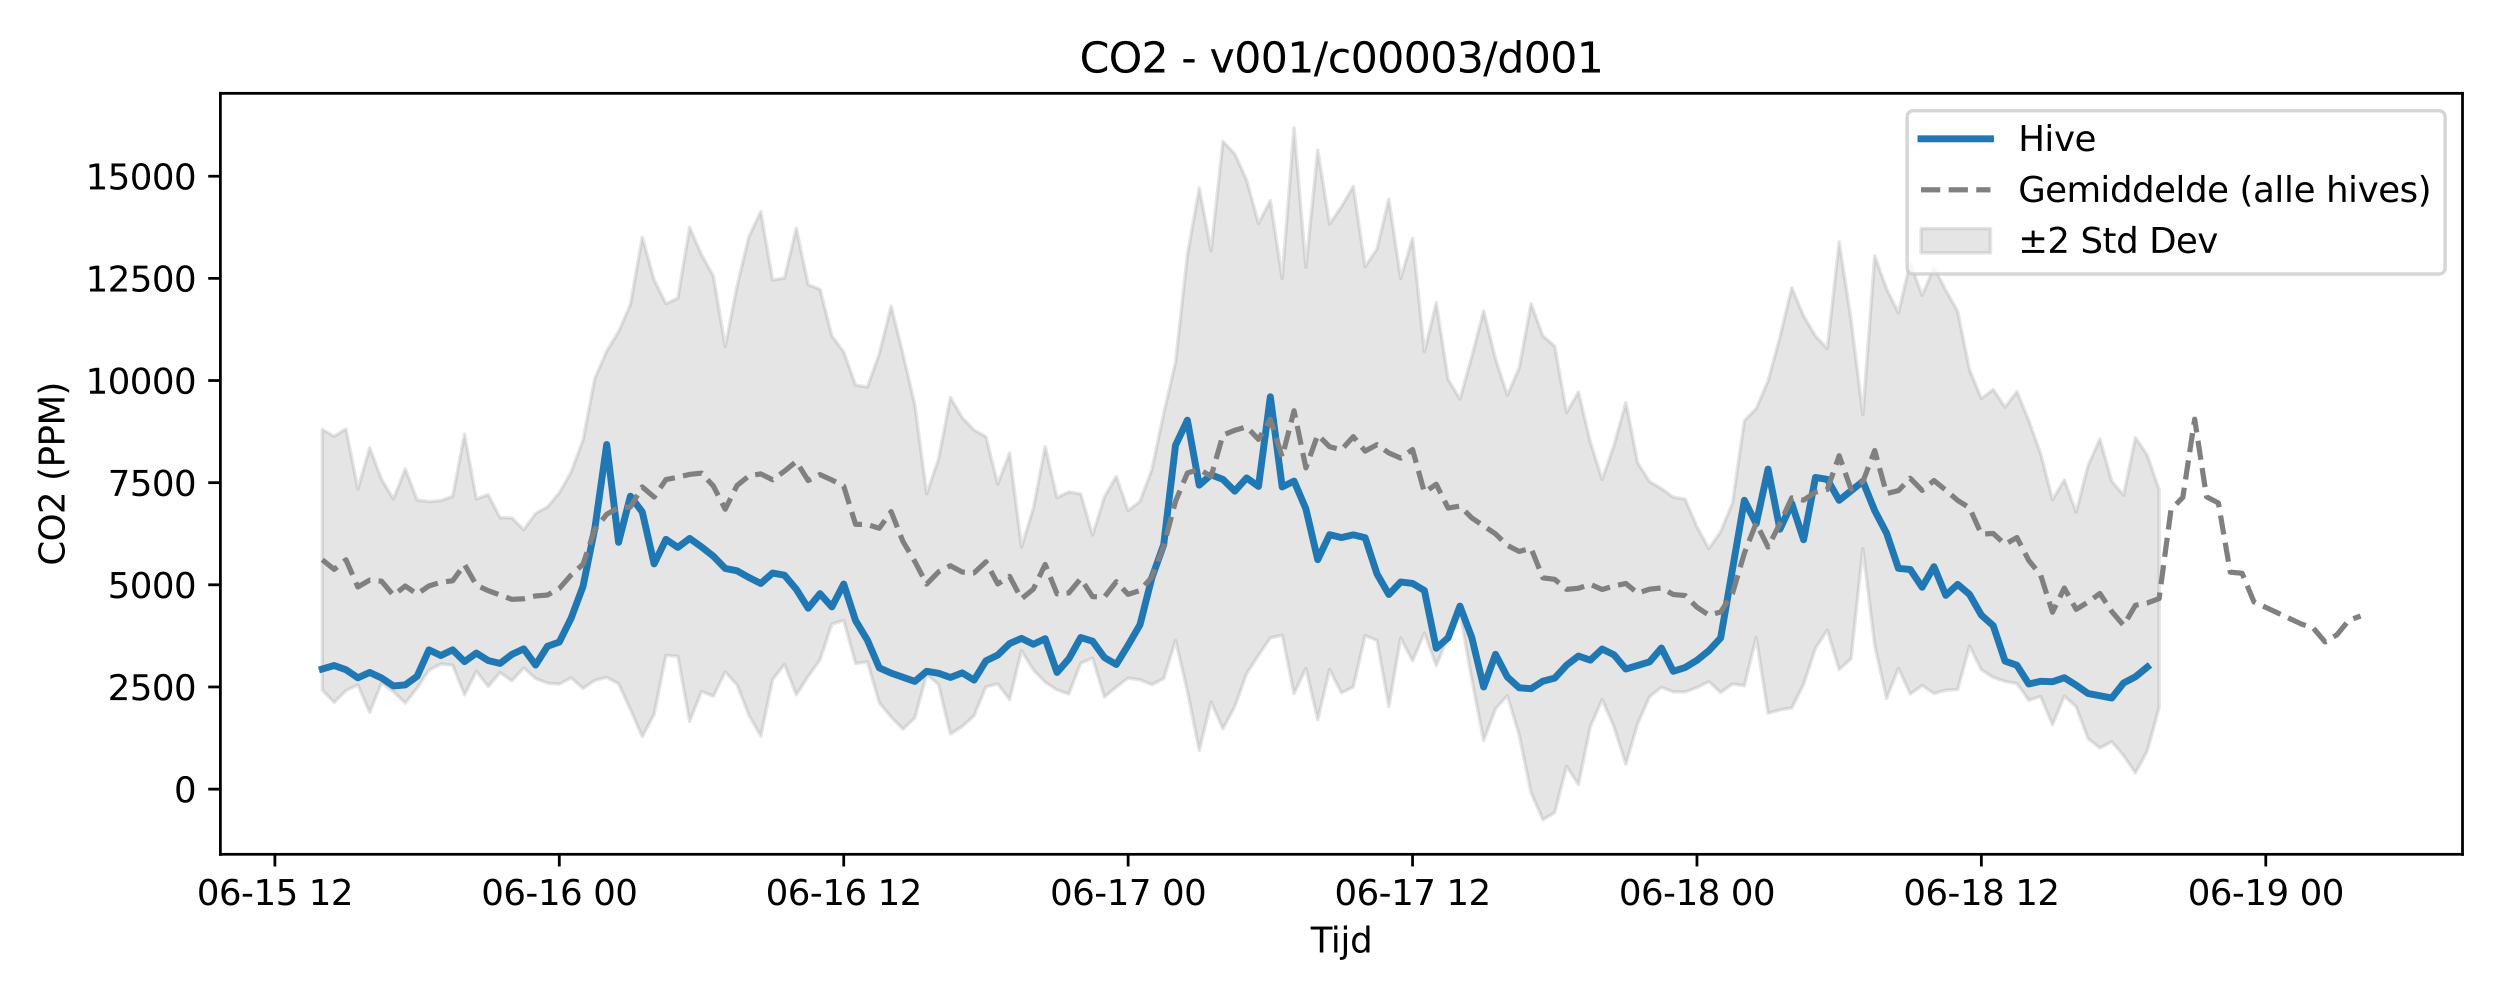 <?xml version="1.0" encoding="utf-8" standalone="no"?>
<!DOCTYPE svg PUBLIC "-//W3C//DTD SVG 1.1//EN"
  "http://www.w3.org/Graphics/SVG/1.1/DTD/svg11.dtd">
<svg xmlns:xlink="http://www.w3.org/1999/xlink" width="720pt" height="288pt" viewBox="0 0 720 288" xmlns="http://www.w3.org/2000/svg" version="1.1">
 <defs>
  <style type="text/css">*{stroke-linejoin: round; stroke-linecap: butt}</style>
 </defs>
 <g id="figure_1">
  <g id="patch_1">
   <path d="M 0 288 
L 720 288 
L 720 0 
L 0 0 
z
" style="fill: #ffffff"/>
  </g>
  <g id="axes_1">
   <g id="patch_2">
    <path d="M 63.47 246.04 
L 709.2 246.04 
L 709.2 26.88 
L 63.47 26.88 
z
" style="fill: #ffffff"/>
   </g>
   <g id="FillBetweenPolyCollection_1">
    <defs>
     <path id="m18bc0f5524" d="M 92.821 -164.335 
L 92.821 -89.258 
L 96.234 -85.699 
L 99.647 -89.09 
L 103.06 -90.741 
L 106.473 -82.831 
L 109.886 -91.264 
L 113.299 -88.813 
L 116.712 -85.507 
L 120.125 -89.812 
L 123.538 -94.982 
L 126.951 -96.773 
L 130.364 -96.433 
L 133.777 -87.86 
L 137.19 -94.683 
L 140.603 -90.273 
L 144.016 -94.298 
L 147.429 -91.931 
L 150.842 -95.653 
L 154.254 -92.588 
L 157.667 -91.252 
L 161.08 -90.974 
L 164.493 -92.769 
L 167.906 -89.728 
L 171.319 -92.045 
L 174.732 -92.929 
L 178.145 -91.09 
L 181.558 -83.692 
L 184.971 -75.841 
L 188.384 -82.294 
L 191.797 -99.248 
L 195.21 -98.986 
L 198.623 -80.231 
L 202.036 -88.872 
L 205.449 -87.487 
L 208.862 -94.462 
L 212.275 -90.772 
L 215.688 -82.03 
L 219.1 -75.996 
L 222.513 -92.294 
L 225.926 -96.679 
L 229.339 -87.904 
L 232.752 -93.193 
L 236.165 -97.949 
L 239.578 -108.26 
L 242.991 -109.33 
L 246.404 -96.907 
L 249.817 -97.364 
L 253.23 -85.61 
L 256.643 -81.491 
L 260.056 -78.003 
L 263.469 -81.235 
L 266.882 -93.748 
L 270.295 -90.847 
L 273.708 -76.599 
L 277.121 -78.797 
L 280.534 -81.87 
L 283.947 -90.186 
L 287.359 -91.031 
L 290.772 -86.523 
L 294.185 -100.596 
L 297.598 -95.082 
L 301.011 -91.533 
L 304.424 -89.292 
L 307.837 -88.133 
L 311.25 -96.958 
L 314.663 -98.433 
L 318.076 -87.259 
L 321.489 -90.128 
L 324.902 -92.692 
L 328.315 -92.237 
L 331.728 -90.806 
L 335.141 -92.559 
L 338.554 -103.541 
L 341.967 -88.955 
L 345.38 -71.867 
L 348.793 -85.789 
L 352.206 -78.111 
L 355.618 -84.49 
L 359.031 -94.019 
L 362.444 -99.255 
L 365.857 -104.278 
L 369.27 -105.033 
L 372.683 -88.251 
L 376.096 -95.478 
L 379.509 -80.747 
L 382.922 -95.173 
L 386.335 -88.453 
L 389.748 -90.165 
L 393.161 -104.948 
L 396.574 -103.538 
L 399.987 -84.512 
L 403.4 -104.287 
L 406.813 -97.677 
L 410.226 -105.677 
L 413.639 -96.287 
L 417.052 -104.602 
L 420.464 -111.441 
L 423.877 -92.36 
L 427.29 -74.701 
L 430.703 -83.842 
L 434.116 -87.638 
L 437.529 -76.311 
L 440.942 -59.678 
L 444.355 -51.922 
L 447.768 -54.014 
L 451.181 -67.315 
L 454.594 -62.048 
L 458.007 -78.7 
L 461.42 -86.515 
L 464.833 -78.659 
L 468.246 -67.883 
L 471.659 -79.615 
L 475.072 -87.335 
L 478.485 -90.056 
L 481.898 -88.754 
L 485.311 -88.716 
L 488.723 -89.971 
L 492.136 -91.707 
L 495.549 -88.581 
L 498.962 -90.988 
L 502.375 -90.531 
L 505.788 -104.397 
L 509.201 -82.585 
L 512.614 -83.553 
L 516.027 -84.113 
L 519.44 -90.934 
L 522.853 -101.319 
L 526.266 -106.487 
L 529.679 -95.16 
L 533.092 -98.272 
L 536.505 -129.984 
L 539.918 -102.164 
L 543.331 -86.874 
L 546.744 -95.538 
L 550.157 -88.109 
L 553.57 -90.588 
L 556.982 -88.28 
L 560.395 -89.252 
L 563.808 -89.404 
L 567.221 -101.974 
L 570.634 -95.098 
L 574.047 -92.926 
L 577.46 -91.738 
L 580.873 -91.147 
L 584.286 -86.308 
L 587.699 -87.435 
L 591.112 -79.264 
L 594.525 -87.505 
L 597.938 -84.459 
L 601.351 -75.261 
L 604.764 -72.575 
L 608.177 -74.388 
L 611.59 -70.395 
L 615.003 -65.395 
L 618.416 -71.764 
L 621.828 -84.257 
L 621.828 -146.978 
L 621.828 -146.978 
L 618.416 -156.92 
L 615.003 -161.973 
L 611.59 -145.376 
L 608.177 -149.421 
L 604.764 -161.578 
L 601.351 -153.924 
L 597.938 -140.546 
L 594.525 -149.785 
L 591.112 -144.102 
L 587.699 -157.367 
L 584.286 -166.883 
L 580.873 -175.236 
L 577.46 -170.736 
L 574.047 -175.809 
L 570.634 -173.223 
L 567.221 -181.519 
L 563.808 -198.357 
L 560.395 -204.398 
L 556.982 -210.926 
L 553.57 -202.947 
L 550.157 -212.403 
L 546.744 -197.886 
L 543.331 -204.842 
L 539.918 -214.327 
L 536.505 -168.585 
L 533.092 -196.016 
L 529.679 -218.324 
L 526.266 -187.603 
L 522.853 -191.214 
L 519.44 -196.988 
L 516.027 -205.133 
L 512.614 -190.911 
L 509.201 -178.279 
L 505.788 -170.317 
L 502.375 -166.841 
L 498.962 -143.215 
L 495.549 -134.862 
L 492.136 -130.009 
L 488.723 -136.282 
L 485.311 -144.255 
L 481.898 -144.804 
L 478.485 -147.289 
L 475.072 -149.307 
L 471.659 -154.703 
L 468.246 -172.025 
L 464.833 -159.82 
L 461.42 -149.925 
L 458.007 -160.752 
L 454.594 -175.108 
L 451.181 -169.208 
L 447.768 -188.282 
L 444.355 -191.238 
L 440.942 -200.551 
L 437.529 -182.044 
L 434.116 -174.21 
L 430.703 -184.656 
L 427.29 -198.454 
L 423.877 -185.296 
L 420.464 -173.066 
L 417.052 -178.763 
L 413.639 -200.795 
L 410.226 -186.725 
L 406.813 -219.378 
L 403.4 -207.84 
L 399.987 -230.607 
L 396.574 -216.335 
L 393.161 -211.21 
L 389.748 -234.317 
L 386.335 -228.5 
L 382.922 -223.492 
L 379.509 -244.797 
L 376.096 -211.033 
L 372.683 -251.158 
L 369.27 -207.778 
L 365.857 -230.217 
L 362.444 -223.653 
L 359.031 -236.111 
L 355.618 -243.661 
L 352.206 -247.303 
L 348.793 -215.784 
L 345.38 -233.848 
L 341.967 -214.588 
L 338.554 -183.722 
L 335.141 -168.912 
L 331.728 -152.733 
L 328.315 -143.623 
L 324.902 -140.958 
L 321.489 -150.794 
L 318.076 -144.875 
L 314.663 -133.903 
L 311.25 -145.765 
L 307.837 -146.338 
L 304.424 -144.653 
L 301.011 -159.348 
L 297.598 -141.578 
L 294.185 -130.476 
L 290.772 -157.502 
L 287.359 -148.621 
L 283.947 -162.206 
L 280.534 -164.168 
L 277.121 -167.701 
L 273.708 -173.534 
L 270.295 -155.752 
L 266.882 -145.822 
L 263.469 -171.355 
L 260.056 -186.111 
L 256.643 -199.82 
L 253.23 -186.107 
L 249.817 -176.524 
L 246.404 -177.094 
L 242.991 -186.645 
L 239.578 -191.283 
L 236.165 -204.688 
L 232.752 -206.029 
L 229.339 -222.277 
L 225.926 -207.944 
L 222.513 -207.343 
L 219.1 -227.054 
L 215.688 -219.834 
L 212.275 -205.634 
L 208.862 -188.245 
L 205.449 -208.559 
L 202.036 -214.603 
L 198.623 -222.528 
L 195.21 -202.128 
L 191.797 -200.543 
L 188.384 -207.406 
L 184.971 -219.694 
L 181.558 -200.307 
L 178.145 -192.493 
L 174.732 -186.859 
L 171.319 -179.071 
L 167.906 -161.275 
L 164.493 -152.058 
L 161.08 -146.067 
L 157.667 -142.004 
L 154.254 -140.145 
L 150.842 -135.444 
L 147.429 -138.837 
L 144.016 -138.908 
L 140.603 -145.512 
L 137.19 -144.286 
L 133.777 -162.984 
L 130.364 -145.031 
L 126.951 -143.834 
L 123.538 -143.523 
L 120.125 -144.022 
L 116.712 -152.952 
L 113.299 -144.289 
L 109.886 -149.964 
L 106.473 -159.065 
L 103.06 -147.157 
L 99.647 -164.458 
L 96.234 -162.324 
L 92.821 -164.335 
z
" style="stroke: #808080; stroke-opacity: 0.2"/>
    </defs>
    <g clip-path="url(#p55bb3b6b81)">
     <use xlink:href="#m18bc0f5524" x="0" y="288" style="fill: #808080; fill-opacity: 0.2; stroke: #808080; stroke-opacity: 0.2"/>
    </g>
   </g>
   <g id="matplotlib.axis_1">
    <g id="xtick_1">
     <g id="line2d_1">
      <defs>
       <path id="m6195b135b0" d="M 0 0 
L 0 3.5 
" style="stroke: #000000; stroke-width: 0.8"/>
      </defs>
      <g>
       <use xlink:href="#m6195b135b0" x="79.17" y="246.04" style="stroke: #000000; stroke-width: 0.8"/>
      </g>
     </g>
     <g id="text_1">
      <!-- 06-15 12 -->
      <g transform="translate(56.689 260.638) scale(0.1 -0.1)">
       <defs>
        <path id="DejaVuSans-30" d="M 2034 4250 
Q 1547 4250 1301 3770 
Q 1056 3291 1056 2328 
Q 1056 1369 1301 889 
Q 1547 409 2034 409 
Q 2525 409 2770 889 
Q 3016 1369 3016 2328 
Q 3016 3291 2770 3770 
Q 2525 4250 2034 4250 
z
M 2034 4750 
Q 2819 4750 3233 4129 
Q 3647 3509 3647 2328 
Q 3647 1150 3233 529 
Q 2819 -91 2034 -91 
Q 1250 -91 836 529 
Q 422 1150 422 2328 
Q 422 3509 836 4129 
Q 1250 4750 2034 4750 
z
" transform="scale(0.016)"/>
        <path id="DejaVuSans-36" d="M 2113 2584 
Q 1688 2584 1439 2293 
Q 1191 2003 1191 1497 
Q 1191 994 1439 701 
Q 1688 409 2113 409 
Q 2538 409 2786 701 
Q 3034 994 3034 1497 
Q 3034 2003 2786 2293 
Q 2538 2584 2113 2584 
z
M 3366 4563 
L 3366 3988 
Q 3128 4100 2886 4159 
Q 2644 4219 2406 4219 
Q 1781 4219 1451 3797 
Q 1122 3375 1075 2522 
Q 1259 2794 1537 2939 
Q 1816 3084 2150 3084 
Q 2853 3084 3261 2657 
Q 3669 2231 3669 1497 
Q 3669 778 3244 343 
Q 2819 -91 2113 -91 
Q 1303 -91 875 529 
Q 447 1150 447 2328 
Q 447 3434 972 4092 
Q 1497 4750 2381 4750 
Q 2619 4750 2861 4703 
Q 3103 4656 3366 4563 
z
" transform="scale(0.016)"/>
        <path id="DejaVuSans-2d" d="M 313 2009 
L 1997 2009 
L 1997 1497 
L 313 1497 
L 313 2009 
z
" transform="scale(0.016)"/>
        <path id="DejaVuSans-31" d="M 794 531 
L 1825 531 
L 1825 4091 
L 703 3866 
L 703 4441 
L 1819 4666 
L 2450 4666 
L 2450 531 
L 3481 531 
L 3481 0 
L 794 0 
L 794 531 
z
" transform="scale(0.016)"/>
        <path id="DejaVuSans-35" d="M 691 4666 
L 3169 4666 
L 3169 4134 
L 1269 4134 
L 1269 2991 
Q 1406 3038 1543 3061 
Q 1681 3084 1819 3084 
Q 2600 3084 3056 2656 
Q 3513 2228 3513 1497 
Q 3513 744 3044 326 
Q 2575 -91 1722 -91 
Q 1428 -91 1123 -41 
Q 819 9 494 109 
L 494 744 
Q 775 591 1075 516 
Q 1375 441 1709 441 
Q 2250 441 2565 725 
Q 2881 1009 2881 1497 
Q 2881 1984 2565 2268 
Q 2250 2553 1709 2553 
Q 1456 2553 1204 2497 
Q 953 2441 691 2322 
L 691 4666 
z
" transform="scale(0.016)"/>
        <path id="DejaVuSans-20" transform="scale(0.016)"/>
        <path id="DejaVuSans-32" d="M 1228 531 
L 3431 531 
L 3431 0 
L 469 0 
L 469 531 
Q 828 903 1448 1529 
Q 2069 2156 2228 2338 
Q 2531 2678 2651 2914 
Q 2772 3150 2772 3378 
Q 2772 3750 2511 3984 
Q 2250 4219 1831 4219 
Q 1534 4219 1204 4116 
Q 875 4013 500 3803 
L 500 4441 
Q 881 4594 1212 4672 
Q 1544 4750 1819 4750 
Q 2544 4750 2975 4387 
Q 3406 4025 3406 3419 
Q 3406 3131 3298 2873 
Q 3191 2616 2906 2266 
Q 2828 2175 2409 1742 
Q 1991 1309 1228 531 
z
" transform="scale(0.016)"/>
       </defs>
       <use xlink:href="#DejaVuSans-30"/>
       <use xlink:href="#DejaVuSans-36" transform="translate(63.623 0)"/>
       <use xlink:href="#DejaVuSans-2d" transform="translate(127.246 0)"/>
       <use xlink:href="#DejaVuSans-31" transform="translate(163.33 0)"/>
       <use xlink:href="#DejaVuSans-35" transform="translate(226.953 0)"/>
       <use xlink:href="#DejaVuSans-20" transform="translate(290.576 0)"/>
       <use xlink:href="#DejaVuSans-31" transform="translate(322.363 0)"/>
       <use xlink:href="#DejaVuSans-32" transform="translate(385.986 0)"/>
      </g>
     </g>
    </g>
    <g id="xtick_2">
     <g id="line2d_2">
      <g>
       <use xlink:href="#m6195b135b0" x="161.08" y="246.04" style="stroke: #000000; stroke-width: 0.8"/>
      </g>
     </g>
     <g id="text_2">
      <!-- 06-16 00 -->
      <g transform="translate(138.6 260.638) scale(0.1 -0.1)">
       <use xlink:href="#DejaVuSans-30"/>
       <use xlink:href="#DejaVuSans-36" transform="translate(63.623 0)"/>
       <use xlink:href="#DejaVuSans-2d" transform="translate(127.246 0)"/>
       <use xlink:href="#DejaVuSans-31" transform="translate(163.33 0)"/>
       <use xlink:href="#DejaVuSans-36" transform="translate(226.953 0)"/>
       <use xlink:href="#DejaVuSans-20" transform="translate(290.576 0)"/>
       <use xlink:href="#DejaVuSans-30" transform="translate(322.363 0)"/>
       <use xlink:href="#DejaVuSans-30" transform="translate(385.986 0)"/>
      </g>
     </g>
    </g>
    <g id="xtick_3">
     <g id="line2d_3">
      <g>
       <use xlink:href="#m6195b135b0" x="242.991" y="246.04" style="stroke: #000000; stroke-width: 0.8"/>
      </g>
     </g>
     <g id="text_3">
      <!-- 06-16 12 -->
      <g transform="translate(220.511 260.638) scale(0.1 -0.1)">
       <use xlink:href="#DejaVuSans-30"/>
       <use xlink:href="#DejaVuSans-36" transform="translate(63.623 0)"/>
       <use xlink:href="#DejaVuSans-2d" transform="translate(127.246 0)"/>
       <use xlink:href="#DejaVuSans-31" transform="translate(163.33 0)"/>
       <use xlink:href="#DejaVuSans-36" transform="translate(226.953 0)"/>
       <use xlink:href="#DejaVuSans-20" transform="translate(290.576 0)"/>
       <use xlink:href="#DejaVuSans-31" transform="translate(322.363 0)"/>
       <use xlink:href="#DejaVuSans-32" transform="translate(385.986 0)"/>
      </g>
     </g>
    </g>
    <g id="xtick_4">
     <g id="line2d_4">
      <g>
       <use xlink:href="#m6195b135b0" x="324.902" y="246.04" style="stroke: #000000; stroke-width: 0.8"/>
      </g>
     </g>
     <g id="text_4">
      <!-- 06-17 00 -->
      <g transform="translate(302.421 260.638) scale(0.1 -0.1)">
       <defs>
        <path id="DejaVuSans-37" d="M 525 4666 
L 3525 4666 
L 3525 4397 
L 1831 0 
L 1172 0 
L 2766 4134 
L 525 4134 
L 525 4666 
z
" transform="scale(0.016)"/>
       </defs>
       <use xlink:href="#DejaVuSans-30"/>
       <use xlink:href="#DejaVuSans-36" transform="translate(63.623 0)"/>
       <use xlink:href="#DejaVuSans-2d" transform="translate(127.246 0)"/>
       <use xlink:href="#DejaVuSans-31" transform="translate(163.33 0)"/>
       <use xlink:href="#DejaVuSans-37" transform="translate(226.953 0)"/>
       <use xlink:href="#DejaVuSans-20" transform="translate(290.576 0)"/>
       <use xlink:href="#DejaVuSans-30" transform="translate(322.363 0)"/>
       <use xlink:href="#DejaVuSans-30" transform="translate(385.986 0)"/>
      </g>
     </g>
    </g>
    <g id="xtick_5">
     <g id="line2d_5">
      <g>
       <use xlink:href="#m6195b135b0" x="406.813" y="246.04" style="stroke: #000000; stroke-width: 0.8"/>
      </g>
     </g>
     <g id="text_5">
      <!-- 06-17 12 -->
      <g transform="translate(384.332 260.638) scale(0.1 -0.1)">
       <use xlink:href="#DejaVuSans-30"/>
       <use xlink:href="#DejaVuSans-36" transform="translate(63.623 0)"/>
       <use xlink:href="#DejaVuSans-2d" transform="translate(127.246 0)"/>
       <use xlink:href="#DejaVuSans-31" transform="translate(163.33 0)"/>
       <use xlink:href="#DejaVuSans-37" transform="translate(226.953 0)"/>
       <use xlink:href="#DejaVuSans-20" transform="translate(290.576 0)"/>
       <use xlink:href="#DejaVuSans-31" transform="translate(322.363 0)"/>
       <use xlink:href="#DejaVuSans-32" transform="translate(385.986 0)"/>
      </g>
     </g>
    </g>
    <g id="xtick_6">
     <g id="line2d_6">
      <g>
       <use xlink:href="#m6195b135b0" x="488.723" y="246.04" style="stroke: #000000; stroke-width: 0.8"/>
      </g>
     </g>
     <g id="text_6">
      <!-- 06-18 00 -->
      <g transform="translate(466.243 260.638) scale(0.1 -0.1)">
       <defs>
        <path id="DejaVuSans-38" d="M 2034 2216 
Q 1584 2216 1326 1975 
Q 1069 1734 1069 1313 
Q 1069 891 1326 650 
Q 1584 409 2034 409 
Q 2484 409 2743 651 
Q 3003 894 3003 1313 
Q 3003 1734 2745 1975 
Q 2488 2216 2034 2216 
z
M 1403 2484 
Q 997 2584 770 2862 
Q 544 3141 544 3541 
Q 544 4100 942 4425 
Q 1341 4750 2034 4750 
Q 2731 4750 3128 4425 
Q 3525 4100 3525 3541 
Q 3525 3141 3298 2862 
Q 3072 2584 2669 2484 
Q 3125 2378 3379 2068 
Q 3634 1759 3634 1313 
Q 3634 634 3220 271 
Q 2806 -91 2034 -91 
Q 1263 -91 848 271 
Q 434 634 434 1313 
Q 434 1759 690 2068 
Q 947 2378 1403 2484 
z
M 1172 3481 
Q 1172 3119 1398 2916 
Q 1625 2713 2034 2713 
Q 2441 2713 2670 2916 
Q 2900 3119 2900 3481 
Q 2900 3844 2670 4047 
Q 2441 4250 2034 4250 
Q 1625 4250 1398 4047 
Q 1172 3844 1172 3481 
z
" transform="scale(0.016)"/>
       </defs>
       <use xlink:href="#DejaVuSans-30"/>
       <use xlink:href="#DejaVuSans-36" transform="translate(63.623 0)"/>
       <use xlink:href="#DejaVuSans-2d" transform="translate(127.246 0)"/>
       <use xlink:href="#DejaVuSans-31" transform="translate(163.33 0)"/>
       <use xlink:href="#DejaVuSans-38" transform="translate(226.953 0)"/>
       <use xlink:href="#DejaVuSans-20" transform="translate(290.576 0)"/>
       <use xlink:href="#DejaVuSans-30" transform="translate(322.363 0)"/>
       <use xlink:href="#DejaVuSans-30" transform="translate(385.986 0)"/>
      </g>
     </g>
    </g>
    <g id="xtick_7">
     <g id="line2d_7">
      <g>
       <use xlink:href="#m6195b135b0" x="570.634" y="246.04" style="stroke: #000000; stroke-width: 0.8"/>
      </g>
     </g>
     <g id="text_7">
      <!-- 06-18 12 -->
      <g transform="translate(548.154 260.638) scale(0.1 -0.1)">
       <use xlink:href="#DejaVuSans-30"/>
       <use xlink:href="#DejaVuSans-36" transform="translate(63.623 0)"/>
       <use xlink:href="#DejaVuSans-2d" transform="translate(127.246 0)"/>
       <use xlink:href="#DejaVuSans-31" transform="translate(163.33 0)"/>
       <use xlink:href="#DejaVuSans-38" transform="translate(226.953 0)"/>
       <use xlink:href="#DejaVuSans-20" transform="translate(290.576 0)"/>
       <use xlink:href="#DejaVuSans-31" transform="translate(322.363 0)"/>
       <use xlink:href="#DejaVuSans-32" transform="translate(385.986 0)"/>
      </g>
     </g>
    </g>
    <g id="xtick_8">
     <g id="line2d_8">
      <g>
       <use xlink:href="#m6195b135b0" x="652.545" y="246.04" style="stroke: #000000; stroke-width: 0.8"/>
      </g>
     </g>
     <g id="text_8">
      <!-- 06-19 00 -->
      <g transform="translate(630.065 260.638) scale(0.1 -0.1)">
       <defs>
        <path id="DejaVuSans-39" d="M 703 97 
L 703 672 
Q 941 559 1184 500 
Q 1428 441 1663 441 
Q 2288 441 2617 861 
Q 2947 1281 2994 2138 
Q 2813 1869 2534 1725 
Q 2256 1581 1919 1581 
Q 1219 1581 811 2004 
Q 403 2428 403 3163 
Q 403 3881 828 4315 
Q 1253 4750 1959 4750 
Q 2769 4750 3195 4129 
Q 3622 3509 3622 2328 
Q 3622 1225 3098 567 
Q 2575 -91 1691 -91 
Q 1453 -91 1209 -44 
Q 966 3 703 97 
z
M 1959 2075 
Q 2384 2075 2632 2365 
Q 2881 2656 2881 3163 
Q 2881 3666 2632 3958 
Q 2384 4250 1959 4250 
Q 1534 4250 1286 3958 
Q 1038 3666 1038 3163 
Q 1038 2656 1286 2365 
Q 1534 2075 1959 2075 
z
" transform="scale(0.016)"/>
       </defs>
       <use xlink:href="#DejaVuSans-30"/>
       <use xlink:href="#DejaVuSans-36" transform="translate(63.623 0)"/>
       <use xlink:href="#DejaVuSans-2d" transform="translate(127.246 0)"/>
       <use xlink:href="#DejaVuSans-31" transform="translate(163.33 0)"/>
       <use xlink:href="#DejaVuSans-39" transform="translate(226.953 0)"/>
       <use xlink:href="#DejaVuSans-20" transform="translate(290.576 0)"/>
       <use xlink:href="#DejaVuSans-30" transform="translate(322.363 0)"/>
       <use xlink:href="#DejaVuSans-30" transform="translate(385.986 0)"/>
      </g>
     </g>
    </g>
    <g id="text_9">
     <!-- Tijd -->
     <g transform="translate(377.485 274.317) scale(0.1 -0.1)">
      <defs>
       <path id="DejaVuSans-54" d="M -19 4666 
L 3928 4666 
L 3928 4134 
L 2272 4134 
L 2272 0 
L 1638 0 
L 1638 4134 
L -19 4134 
L -19 4666 
z
" transform="scale(0.016)"/>
       <path id="DejaVuSans-69" d="M 603 3500 
L 1178 3500 
L 1178 0 
L 603 0 
L 603 3500 
z
M 603 4863 
L 1178 4863 
L 1178 4134 
L 603 4134 
L 603 4863 
z
" transform="scale(0.016)"/>
       <path id="DejaVuSans-6a" d="M 603 3500 
L 1178 3500 
L 1178 -63 
Q 1178 -731 923 -1031 
Q 669 -1331 103 -1331 
L -116 -1331 
L -116 -844 
L 38 -844 
Q 366 -844 484 -692 
Q 603 -541 603 -63 
L 603 3500 
z
M 603 4863 
L 1178 4863 
L 1178 4134 
L 603 4134 
L 603 4863 
z
" transform="scale(0.016)"/>
       <path id="DejaVuSans-64" d="M 2906 2969 
L 2906 4863 
L 3481 4863 
L 3481 0 
L 2906 0 
L 2906 525 
Q 2725 213 2448 61 
Q 2172 -91 1784 -91 
Q 1150 -91 751 415 
Q 353 922 353 1747 
Q 353 2572 751 3078 
Q 1150 3584 1784 3584 
Q 2172 3584 2448 3432 
Q 2725 3281 2906 2969 
z
M 947 1747 
Q 947 1113 1208 752 
Q 1469 391 1925 391 
Q 2381 391 2643 752 
Q 2906 1113 2906 1747 
Q 2906 2381 2643 2742 
Q 2381 3103 1925 3103 
Q 1469 3103 1208 2742 
Q 947 2381 947 1747 
z
" transform="scale(0.016)"/>
      </defs>
      <use xlink:href="#DejaVuSans-54"/>
      <use xlink:href="#DejaVuSans-69" transform="translate(57.959 0)"/>
      <use xlink:href="#DejaVuSans-6a" transform="translate(85.742 0)"/>
      <use xlink:href="#DejaVuSans-64" transform="translate(113.525 0)"/>
     </g>
    </g>
   </g>
   <g id="matplotlib.axis_2">
    <g id="ytick_1">
     <g id="line2d_9">
      <defs>
       <path id="mb7d35a671d" d="M 0 0 
L -3.5 0 
" style="stroke: #000000; stroke-width: 0.8"/>
      </defs>
      <g>
       <use xlink:href="#mb7d35a671d" x="63.47" y="227.265" style="stroke: #000000; stroke-width: 0.8"/>
      </g>
     </g>
     <g id="text_10">
      <!-- 0 -->
      <g transform="translate(50.108 231.064) scale(0.1 -0.1)">
       <use xlink:href="#DejaVuSans-30"/>
      </g>
     </g>
    </g>
    <g id="ytick_2">
     <g id="line2d_10">
      <g>
       <use xlink:href="#mb7d35a671d" x="63.47" y="197.846" style="stroke: #000000; stroke-width: 0.8"/>
      </g>
     </g>
     <g id="text_11">
      <!-- 2500 -->
      <g transform="translate(31.02 201.646) scale(0.1 -0.1)">
       <use xlink:href="#DejaVuSans-32"/>
       <use xlink:href="#DejaVuSans-35" transform="translate(63.623 0)"/>
       <use xlink:href="#DejaVuSans-30" transform="translate(127.246 0)"/>
       <use xlink:href="#DejaVuSans-30" transform="translate(190.869 0)"/>
      </g>
     </g>
    </g>
    <g id="ytick_3">
     <g id="line2d_11">
      <g>
       <use xlink:href="#mb7d35a671d" x="63.47" y="168.428" style="stroke: #000000; stroke-width: 0.8"/>
      </g>
     </g>
     <g id="text_12">
      <!-- 5000 -->
      <g transform="translate(31.02 172.227) scale(0.1 -0.1)">
       <use xlink:href="#DejaVuSans-35"/>
       <use xlink:href="#DejaVuSans-30" transform="translate(63.623 0)"/>
       <use xlink:href="#DejaVuSans-30" transform="translate(127.246 0)"/>
       <use xlink:href="#DejaVuSans-30" transform="translate(190.869 0)"/>
      </g>
     </g>
    </g>
    <g id="ytick_4">
     <g id="line2d_12">
      <g>
       <use xlink:href="#mb7d35a671d" x="63.47" y="139.009" style="stroke: #000000; stroke-width: 0.8"/>
      </g>
     </g>
     <g id="text_13">
      <!-- 7500 -->
      <g transform="translate(31.02 142.809) scale(0.1 -0.1)">
       <use xlink:href="#DejaVuSans-37"/>
       <use xlink:href="#DejaVuSans-35" transform="translate(63.623 0)"/>
       <use xlink:href="#DejaVuSans-30" transform="translate(127.246 0)"/>
       <use xlink:href="#DejaVuSans-30" transform="translate(190.869 0)"/>
      </g>
     </g>
    </g>
    <g id="ytick_5">
     <g id="line2d_13">
      <g>
       <use xlink:href="#mb7d35a671d" x="63.47" y="109.591" style="stroke: #000000; stroke-width: 0.8"/>
      </g>
     </g>
     <g id="text_14">
      <!-- 10000 -->
      <g transform="translate(24.657 113.39) scale(0.1 -0.1)">
       <use xlink:href="#DejaVuSans-31"/>
       <use xlink:href="#DejaVuSans-30" transform="translate(63.623 0)"/>
       <use xlink:href="#DejaVuSans-30" transform="translate(127.246 0)"/>
       <use xlink:href="#DejaVuSans-30" transform="translate(190.869 0)"/>
       <use xlink:href="#DejaVuSans-30" transform="translate(254.492 0)"/>
      </g>
     </g>
    </g>
    <g id="ytick_6">
     <g id="line2d_14">
      <g>
       <use xlink:href="#mb7d35a671d" x="63.47" y="80.172" style="stroke: #000000; stroke-width: 0.8"/>
      </g>
     </g>
     <g id="text_15">
      <!-- 12500 -->
      <g transform="translate(24.657 83.971) scale(0.1 -0.1)">
       <use xlink:href="#DejaVuSans-31"/>
       <use xlink:href="#DejaVuSans-32" transform="translate(63.623 0)"/>
       <use xlink:href="#DejaVuSans-35" transform="translate(127.246 0)"/>
       <use xlink:href="#DejaVuSans-30" transform="translate(190.869 0)"/>
       <use xlink:href="#DejaVuSans-30" transform="translate(254.492 0)"/>
      </g>
     </g>
    </g>
    <g id="ytick_7">
     <g id="line2d_15">
      <g>
       <use xlink:href="#mb7d35a671d" x="63.47" y="50.754" style="stroke: #000000; stroke-width: 0.8"/>
      </g>
     </g>
     <g id="text_16">
      <!-- 15000 -->
      <g transform="translate(24.657 54.553) scale(0.1 -0.1)">
       <use xlink:href="#DejaVuSans-31"/>
       <use xlink:href="#DejaVuSans-35" transform="translate(63.623 0)"/>
       <use xlink:href="#DejaVuSans-30" transform="translate(127.246 0)"/>
       <use xlink:href="#DejaVuSans-30" transform="translate(190.869 0)"/>
       <use xlink:href="#DejaVuSans-30" transform="translate(254.492 0)"/>
      </g>
     </g>
    </g>
    <g id="text_17">
     <!-- CO2 (PPM) -->
     <g transform="translate(18.578 162.903) rotate(-90) scale(0.1 -0.1)">
      <defs>
       <path id="DejaVuSans-43" d="M 4122 4306 
L 4122 3641 
Q 3803 3938 3442 4084 
Q 3081 4231 2675 4231 
Q 1875 4231 1450 3742 
Q 1025 3253 1025 2328 
Q 1025 1406 1450 917 
Q 1875 428 2675 428 
Q 3081 428 3442 575 
Q 3803 722 4122 1019 
L 4122 359 
Q 3791 134 3420 21 
Q 3050 -91 2638 -91 
Q 1578 -91 968 557 
Q 359 1206 359 2328 
Q 359 3453 968 4101 
Q 1578 4750 2638 4750 
Q 3056 4750 3426 4639 
Q 3797 4528 4122 4306 
z
" transform="scale(0.016)"/>
       <path id="DejaVuSans-4f" d="M 2522 4238 
Q 1834 4238 1429 3725 
Q 1025 3213 1025 2328 
Q 1025 1447 1429 934 
Q 1834 422 2522 422 
Q 3209 422 3611 934 
Q 4013 1447 4013 2328 
Q 4013 3213 3611 3725 
Q 3209 4238 2522 4238 
z
M 2522 4750 
Q 3503 4750 4090 4092 
Q 4678 3434 4678 2328 
Q 4678 1225 4090 567 
Q 3503 -91 2522 -91 
Q 1538 -91 948 565 
Q 359 1222 359 2328 
Q 359 3434 948 4092 
Q 1538 4750 2522 4750 
z
" transform="scale(0.016)"/>
       <path id="DejaVuSans-28" d="M 1984 4856 
Q 1566 4138 1362 3434 
Q 1159 2731 1159 2009 
Q 1159 1288 1364 580 
Q 1569 -128 1984 -844 
L 1484 -844 
Q 1016 -109 783 600 
Q 550 1309 550 2009 
Q 550 2706 781 3412 
Q 1013 4119 1484 4856 
L 1984 4856 
z
" transform="scale(0.016)"/>
       <path id="DejaVuSans-50" d="M 1259 4147 
L 1259 2394 
L 2053 2394 
Q 2494 2394 2734 2622 
Q 2975 2850 2975 3272 
Q 2975 3691 2734 3919 
Q 2494 4147 2053 4147 
L 1259 4147 
z
M 628 4666 
L 2053 4666 
Q 2838 4666 3239 4311 
Q 3641 3956 3641 3272 
Q 3641 2581 3239 2228 
Q 2838 1875 2053 1875 
L 1259 1875 
L 1259 0 
L 628 0 
L 628 4666 
z
" transform="scale(0.016)"/>
       <path id="DejaVuSans-4d" d="M 628 4666 
L 1569 4666 
L 2759 1491 
L 3956 4666 
L 4897 4666 
L 4897 0 
L 4281 0 
L 4281 4097 
L 3078 897 
L 2444 897 
L 1241 4097 
L 1241 0 
L 628 0 
L 628 4666 
z
" transform="scale(0.016)"/>
       <path id="DejaVuSans-29" d="M 513 4856 
L 1013 4856 
Q 1481 4119 1714 3412 
Q 1947 2706 1947 2009 
Q 1947 1309 1714 600 
Q 1481 -109 1013 -844 
L 513 -844 
Q 928 -128 1133 580 
Q 1338 1288 1338 2009 
Q 1338 2731 1133 3434 
Q 928 4138 513 4856 
z
" transform="scale(0.016)"/>
      </defs>
      <use xlink:href="#DejaVuSans-43"/>
      <use xlink:href="#DejaVuSans-4f" transform="translate(69.824 0)"/>
      <use xlink:href="#DejaVuSans-32" transform="translate(148.535 0)"/>
      <use xlink:href="#DejaVuSans-20" transform="translate(212.158 0)"/>
      <use xlink:href="#DejaVuSans-28" transform="translate(243.945 0)"/>
      <use xlink:href="#DejaVuSans-50" transform="translate(282.959 0)"/>
      <use xlink:href="#DejaVuSans-50" transform="translate(343.262 0)"/>
      <use xlink:href="#DejaVuSans-4d" transform="translate(403.564 0)"/>
      <use xlink:href="#DejaVuSans-29" transform="translate(489.844 0)"/>
     </g>
    </g>
   </g>
   <g id="line2d_16">
    <path d="M 92.821 192.669 
L 96.234 191.668 
L 99.647 192.884 
L 103.06 195.21 
L 106.473 193.665 
L 109.886 195.254 
L 113.299 197.548 
L 116.712 197.254 
L 120.125 194.771 
L 123.538 187.162 
L 126.951 188.785 
L 130.364 187.154 
L 133.777 190.547 
L 137.19 188.083 
L 140.603 190.241 
L 144.016 191.064 
L 147.429 188.464 
L 150.842 186.875 
L 154.254 191.523 
L 157.667 186.13 
L 161.08 184.914 
L 164.493 178.01 
L 167.906 168.867 
L 171.319 152.138 
L 174.732 128.026 
L 178.145 156.182 
L 181.558 142.908 
L 184.971 147.439 
L 188.384 162.399 
L 191.797 155.335 
L 195.21 157.649 
L 198.623 155.072 
L 202.036 157.508 
L 205.449 160.191 
L 208.862 163.717 
L 212.275 164.392 
L 215.688 166.318 
L 219.1 168.04 
L 222.513 165.027 
L 225.926 165.663 
L 229.339 169.718 
L 232.752 175.163 
L 236.165 170.974 
L 239.578 174.786 
L 242.991 168.204 
L 246.404 178.728 
L 249.817 184.365 
L 253.23 192.339 
L 256.643 193.853 
L 263.469 196.246 
L 266.882 193.336 
L 270.295 193.901 
L 273.708 195.109 
L 277.121 193.783 
L 280.534 195.862 
L 283.947 190.319 
L 287.359 188.652 
L 290.772 185.342 
L 294.185 183.851 
L 297.598 185.546 
L 301.011 183.949 
L 304.424 193.657 
L 307.837 189.727 
L 311.25 183.608 
L 314.663 184.659 
L 318.076 189.374 
L 321.489 191.37 
L 324.902 185.804 
L 328.315 179.929 
L 331.728 166.443 
L 335.141 156.88 
L 338.554 128.238 
L 341.967 121.021 
L 345.38 139.719 
L 348.793 136.738 
L 352.206 138.064 
L 355.618 141.449 
L 359.031 137.64 
L 362.444 140.092 
L 365.857 114.282 
L 369.27 140.241 
L 372.683 138.558 
L 376.096 146.552 
L 379.509 161.175 
L 382.922 153.989 
L 386.335 154.817 
L 389.748 154.028 
L 393.161 154.86 
L 396.574 165.29 
L 399.987 171.213 
L 403.4 167.616 
L 406.813 168.024 
L 410.226 170.067 
L 413.639 186.699 
L 417.052 183.698 
L 420.464 174.563 
L 423.877 183.62 
L 427.29 197.858 
L 430.703 188.448 
L 434.116 194.975 
L 437.529 198.082 
L 440.942 198.352 
L 444.355 196.175 
L 447.768 195.289 
L 451.181 191.559 
L 454.594 188.946 
L 458.007 190.119 
L 461.42 186.918 
L 464.833 188.589 
L 468.246 192.68 
L 475.072 190.617 
L 478.485 186.632 
L 481.898 193.332 
L 485.311 192.249 
L 488.723 190.158 
L 492.136 187.417 
L 495.549 183.733 
L 502.375 144.089 
L 505.788 150.824 
L 509.201 135.114 
L 512.614 152.416 
L 516.027 145.03 
L 519.44 155.444 
L 522.853 137.507 
L 526.266 138.06 
L 529.679 144.089 
L 536.505 138.637 
L 539.918 147.07 
L 543.331 153.554 
L 546.744 163.686 
L 550.157 164.011 
L 553.57 169.126 
L 556.982 163.215 
L 560.395 171.452 
L 563.808 168.302 
L 567.221 171.181 
L 570.634 177.159 
L 574.047 180.199 
L 577.46 190.402 
L 580.873 191.594 
L 584.286 196.995 
L 587.699 196.215 
L 591.112 196.336 
L 594.525 195.183 
L 597.938 197.333 
L 601.351 199.725 
L 608.177 201.031 
L 611.59 196.701 
L 615.003 194.912 
L 618.416 192.127 
L 618.416 192.127 
" clip-path="url(#p55bb3b6b81)" style="fill: none; stroke: #1f77b4; stroke-width: 2; stroke-linecap: square"/>
   </g>
   <g id="line2d_17">
    <path d="M 92.821 161.203 
L 96.234 163.988 
L 99.647 161.226 
L 103.06 169.051 
L 106.473 167.052 
L 109.886 167.386 
L 113.299 171.449 
L 116.712 168.771 
L 120.125 171.083 
L 123.538 168.748 
L 126.951 167.697 
L 130.364 167.268 
L 133.777 162.578 
L 137.19 168.515 
L 140.603 170.108 
L 147.429 172.616 
L 150.842 172.451 
L 154.254 171.634 
L 157.667 171.372 
L 161.08 169.48 
L 164.493 165.587 
L 167.906 162.498 
L 171.319 152.442 
L 174.732 148.106 
L 178.145 146.209 
L 181.558 146 
L 184.971 140.233 
L 188.384 143.15 
L 191.797 138.105 
L 195.21 137.443 
L 198.623 136.621 
L 202.036 136.262 
L 205.449 139.977 
L 208.862 146.646 
L 212.275 139.797 
L 215.688 137.068 
L 219.1 136.475 
L 222.513 138.182 
L 225.926 135.689 
L 229.339 132.909 
L 232.752 138.389 
L 236.165 136.681 
L 239.578 138.229 
L 242.991 140.012 
L 246.404 151 
L 249.817 151.056 
L 253.23 152.141 
L 256.643 147.344 
L 260.056 155.943 
L 263.469 161.705 
L 266.882 168.215 
L 270.295 164.701 
L 273.708 162.933 
L 277.121 164.751 
L 280.534 164.981 
L 283.947 161.804 
L 287.359 168.174 
L 290.772 165.988 
L 294.185 172.464 
L 297.598 169.67 
L 301.011 162.56 
L 304.424 171.027 
L 307.837 170.765 
L 311.25 166.638 
L 314.663 171.832 
L 318.076 171.933 
L 321.489 167.539 
L 324.902 171.175 
L 328.315 170.07 
L 331.728 166.231 
L 335.141 157.264 
L 338.554 144.368 
L 341.967 136.229 
L 345.38 135.143 
L 348.793 137.214 
L 352.206 125.293 
L 355.618 123.925 
L 359.031 122.935 
L 362.444 126.546 
L 365.857 120.753 
L 369.27 131.595 
L 372.683 118.295 
L 376.096 134.745 
L 379.509 125.228 
L 382.922 128.667 
L 386.335 129.524 
L 389.748 125.759 
L 393.161 129.921 
L 396.574 128.064 
L 399.987 130.44 
L 403.4 131.936 
L 406.813 129.473 
L 410.226 141.799 
L 413.639 139.459 
L 417.052 146.317 
L 420.464 145.746 
L 423.877 149.172 
L 430.703 153.751 
L 434.116 157.076 
L 437.529 158.822 
L 440.942 157.885 
L 444.355 166.42 
L 447.768 166.852 
L 451.181 169.739 
L 454.594 169.422 
L 458.007 168.274 
L 461.42 169.78 
L 464.833 168.761 
L 468.246 168.046 
L 471.659 170.841 
L 475.072 169.679 
L 478.485 169.327 
L 481.898 171.221 
L 485.311 171.514 
L 488.723 174.874 
L 492.136 177.142 
L 495.549 176.278 
L 498.962 170.898 
L 502.375 159.314 
L 505.788 150.643 
L 509.201 157.568 
L 512.614 150.768 
L 516.027 143.377 
L 519.44 144.039 
L 522.853 141.733 
L 526.266 140.955 
L 529.679 131.258 
L 533.092 140.856 
L 536.505 138.715 
L 539.918 129.755 
L 543.331 142.142 
L 546.744 141.288 
L 550.157 137.744 
L 553.57 141.232 
L 556.982 138.397 
L 560.395 141.175 
L 563.808 144.119 
L 567.221 146.253 
L 570.634 153.84 
L 574.047 153.633 
L 577.46 156.763 
L 580.873 154.809 
L 584.286 161.404 
L 587.699 165.599 
L 591.112 176.317 
L 594.525 169.355 
L 597.938 175.498 
L 601.351 173.408 
L 604.764 170.924 
L 608.177 176.095 
L 611.59 180.115 
L 615.003 174.316 
L 618.416 173.658 
L 621.828 172.382 
L 625.241 146.776 
L 628.654 143.238 
L 632.067 120.719 
L 635.48 143.085 
L 638.893 144.854 
L 642.306 164.78 
L 645.719 165.102 
L 649.132 173.323 
L 662.784 179.713 
L 666.197 180.839 
L 669.61 184.875 
L 673.023 182.837 
L 676.436 178.666 
L 679.849 177.418 
L 679.849 177.418 
" clip-path="url(#p55bb3b6b81)" style="fill: none; stroke-dasharray: 5.55,2.4; stroke-dashoffset: 0; stroke: #808080; stroke-width: 1.5"/>
   </g>
   <g id="patch_3">
    <path d="M 63.47 246.04 
L 63.47 26.88 
" style="fill: none; stroke: #000000; stroke-width: 0.8; stroke-linejoin: miter; stroke-linecap: square"/>
   </g>
   <g id="patch_4">
    <path d="M 709.2 246.04 
L 709.2 26.88 
" style="fill: none; stroke: #000000; stroke-width: 0.8; stroke-linejoin: miter; stroke-linecap: square"/>
   </g>
   <g id="patch_5">
    <path d="M 63.47 246.04 
L 709.2 246.04 
" style="fill: none; stroke: #000000; stroke-width: 0.8; stroke-linejoin: miter; stroke-linecap: square"/>
   </g>
   <g id="patch_6">
    <path d="M 63.47 26.88 
L 709.2 26.88 
" style="fill: none; stroke: #000000; stroke-width: 0.8; stroke-linejoin: miter; stroke-linecap: square"/>
   </g>
   <g id="text_18">
    <!-- CO2 - v001/c00003/d001 -->
    <g transform="translate(310.932 20.88) scale(0.12 -0.12)">
     <defs>
      <path id="DejaVuSans-76" d="M 191 3500 
L 800 3500 
L 1894 563 
L 2988 3500 
L 3597 3500 
L 2284 0 
L 1503 0 
L 191 3500 
z
" transform="scale(0.016)"/>
      <path id="DejaVuSans-2f" d="M 1625 4666 
L 2156 4666 
L 531 -594 
L 0 -594 
L 1625 4666 
z
" transform="scale(0.016)"/>
      <path id="DejaVuSans-63" d="M 3122 3366 
L 3122 2828 
Q 2878 2963 2633 3030 
Q 2388 3097 2138 3097 
Q 1578 3097 1268 2742 
Q 959 2388 959 1747 
Q 959 1106 1268 751 
Q 1578 397 2138 397 
Q 2388 397 2633 464 
Q 2878 531 3122 666 
L 3122 134 
Q 2881 22 2623 -34 
Q 2366 -91 2075 -91 
Q 1284 -91 818 406 
Q 353 903 353 1747 
Q 353 2603 823 3093 
Q 1294 3584 2113 3584 
Q 2378 3584 2631 3529 
Q 2884 3475 3122 3366 
z
" transform="scale(0.016)"/>
      <path id="DejaVuSans-33" d="M 2597 2516 
Q 3050 2419 3304 2112 
Q 3559 1806 3559 1356 
Q 3559 666 3084 287 
Q 2609 -91 1734 -91 
Q 1441 -91 1130 -33 
Q 819 25 488 141 
L 488 750 
Q 750 597 1062 519 
Q 1375 441 1716 441 
Q 2309 441 2620 675 
Q 2931 909 2931 1356 
Q 2931 1769 2642 2001 
Q 2353 2234 1838 2234 
L 1294 2234 
L 1294 2753 
L 1863 2753 
Q 2328 2753 2575 2939 
Q 2822 3125 2822 3475 
Q 2822 3834 2567 4026 
Q 2313 4219 1838 4219 
Q 1578 4219 1281 4162 
Q 984 4106 628 3988 
L 628 4550 
Q 988 4650 1302 4700 
Q 1616 4750 1894 4750 
Q 2613 4750 3031 4423 
Q 3450 4097 3450 3541 
Q 3450 3153 3228 2886 
Q 3006 2619 2597 2516 
z
" transform="scale(0.016)"/>
     </defs>
     <use xlink:href="#DejaVuSans-43"/>
     <use xlink:href="#DejaVuSans-4f" transform="translate(69.824 0)"/>
     <use xlink:href="#DejaVuSans-32" transform="translate(148.535 0)"/>
     <use xlink:href="#DejaVuSans-20" transform="translate(212.158 0)"/>
     <use xlink:href="#DejaVuSans-2d" transform="translate(243.945 0)"/>
     <use xlink:href="#DejaVuSans-20" transform="translate(280.029 0)"/>
     <use xlink:href="#DejaVuSans-76" transform="translate(311.816 0)"/>
     <use xlink:href="#DejaVuSans-30" transform="translate(370.996 0)"/>
     <use xlink:href="#DejaVuSans-30" transform="translate(434.619 0)"/>
     <use xlink:href="#DejaVuSans-31" transform="translate(498.242 0)"/>
     <use xlink:href="#DejaVuSans-2f" transform="translate(561.865 0)"/>
     <use xlink:href="#DejaVuSans-63" transform="translate(595.557 0)"/>
     <use xlink:href="#DejaVuSans-30" transform="translate(650.537 0)"/>
     <use xlink:href="#DejaVuSans-30" transform="translate(714.16 0)"/>
     <use xlink:href="#DejaVuSans-30" transform="translate(777.783 0)"/>
     <use xlink:href="#DejaVuSans-30" transform="translate(841.406 0)"/>
     <use xlink:href="#DejaVuSans-33" transform="translate(905.029 0)"/>
     <use xlink:href="#DejaVuSans-2f" transform="translate(968.652 0)"/>
     <use xlink:href="#DejaVuSans-64" transform="translate(1002.344 0)"/>
     <use xlink:href="#DejaVuSans-30" transform="translate(1065.82 0)"/>
     <use xlink:href="#DejaVuSans-30" transform="translate(1129.443 0)"/>
     <use xlink:href="#DejaVuSans-31" transform="translate(1193.066 0)"/>
    </g>
   </g>
   <g id="legend_1">
    <g id="patch_7">
     <path d="M 551.256 78.914 
L 702.2 78.914 
Q 704.2 78.914 704.2 76.914 
L 704.2 33.88 
Q 704.2 31.88 702.2 31.88 
L 551.256 31.88 
Q 549.256 31.88 549.256 33.88 
L 549.256 76.914 
Q 549.256 78.914 551.256 78.914 
z
" style="fill: #ffffff; opacity: 0.8; stroke: #cccccc; stroke-linejoin: miter"/>
    </g>
    <g id="line2d_18">
     <path d="M 553.256 39.978 
L 563.256 39.978 
L 573.256 39.978 
" style="fill: none; stroke: #1f77b4; stroke-width: 2; stroke-linecap: square"/>
    </g>
    <g id="text_19">
     <!-- Hive -->
     <g transform="translate(581.256 43.478) scale(0.1 -0.1)">
      <defs>
       <path id="DejaVuSans-48" d="M 628 4666 
L 1259 4666 
L 1259 2753 
L 3553 2753 
L 3553 4666 
L 4184 4666 
L 4184 0 
L 3553 0 
L 3553 2222 
L 1259 2222 
L 1259 0 
L 628 0 
L 628 4666 
z
" transform="scale(0.016)"/>
       <path id="DejaVuSans-65" d="M 3597 1894 
L 3597 1613 
L 953 1613 
Q 991 1019 1311 708 
Q 1631 397 2203 397 
Q 2534 397 2845 478 
Q 3156 559 3463 722 
L 3463 178 
Q 3153 47 2828 -22 
Q 2503 -91 2169 -91 
Q 1331 -91 842 396 
Q 353 884 353 1716 
Q 353 2575 817 3079 
Q 1281 3584 2069 3584 
Q 2775 3584 3186 3129 
Q 3597 2675 3597 1894 
z
M 3022 2063 
Q 3016 2534 2758 2815 
Q 2500 3097 2075 3097 
Q 1594 3097 1305 2825 
Q 1016 2553 972 2059 
L 3022 2063 
z
" transform="scale(0.016)"/>
      </defs>
      <use xlink:href="#DejaVuSans-48"/>
      <use xlink:href="#DejaVuSans-69" transform="translate(75.195 0)"/>
      <use xlink:href="#DejaVuSans-76" transform="translate(102.979 0)"/>
      <use xlink:href="#DejaVuSans-65" transform="translate(162.158 0)"/>
     </g>
    </g>
    <g id="line2d_19">
     <path d="M 553.256 54.657 
L 563.256 54.657 
L 573.256 54.657 
" style="fill: none; stroke-dasharray: 5.55,2.4; stroke-dashoffset: 0; stroke: #808080; stroke-width: 1.5"/>
    </g>
    <g id="text_20">
     <!-- Gemiddelde (alle hives) -->
     <g transform="translate(581.256 58.157) scale(0.1 -0.1)">
      <defs>
       <path id="DejaVuSans-47" d="M 3809 666 
L 3809 1919 
L 2778 1919 
L 2778 2438 
L 4434 2438 
L 4434 434 
Q 4069 175 3628 42 
Q 3188 -91 2688 -91 
Q 1594 -91 976 548 
Q 359 1188 359 2328 
Q 359 3472 976 4111 
Q 1594 4750 2688 4750 
Q 3144 4750 3555 4637 
Q 3966 4525 4313 4306 
L 4313 3634 
Q 3963 3931 3569 4081 
Q 3175 4231 2741 4231 
Q 1884 4231 1454 3753 
Q 1025 3275 1025 2328 
Q 1025 1384 1454 906 
Q 1884 428 2741 428 
Q 3075 428 3337 486 
Q 3600 544 3809 666 
z
" transform="scale(0.016)"/>
       <path id="DejaVuSans-6d" d="M 3328 2828 
Q 3544 3216 3844 3400 
Q 4144 3584 4550 3584 
Q 5097 3584 5394 3201 
Q 5691 2819 5691 2113 
L 5691 0 
L 5113 0 
L 5113 2094 
Q 5113 2597 4934 2840 
Q 4756 3084 4391 3084 
Q 3944 3084 3684 2787 
Q 3425 2491 3425 1978 
L 3425 0 
L 2847 0 
L 2847 2094 
Q 2847 2600 2669 2842 
Q 2491 3084 2119 3084 
Q 1678 3084 1418 2786 
Q 1159 2488 1159 1978 
L 1159 0 
L 581 0 
L 581 3500 
L 1159 3500 
L 1159 2956 
Q 1356 3278 1631 3431 
Q 1906 3584 2284 3584 
Q 2666 3584 2933 3390 
Q 3200 3197 3328 2828 
z
" transform="scale(0.016)"/>
       <path id="DejaVuSans-6c" d="M 603 4863 
L 1178 4863 
L 1178 0 
L 603 0 
L 603 4863 
z
" transform="scale(0.016)"/>
       <path id="DejaVuSans-61" d="M 2194 1759 
Q 1497 1759 1228 1600 
Q 959 1441 959 1056 
Q 959 750 1161 570 
Q 1363 391 1709 391 
Q 2188 391 2477 730 
Q 2766 1069 2766 1631 
L 2766 1759 
L 2194 1759 
z
M 3341 1997 
L 3341 0 
L 2766 0 
L 2766 531 
Q 2569 213 2275 61 
Q 1981 -91 1556 -91 
Q 1019 -91 701 211 
Q 384 513 384 1019 
Q 384 1609 779 1909 
Q 1175 2209 1959 2209 
L 2766 2209 
L 2766 2266 
Q 2766 2663 2505 2880 
Q 2244 3097 1772 3097 
Q 1472 3097 1187 3025 
Q 903 2953 641 2809 
L 641 3341 
Q 956 3463 1253 3523 
Q 1550 3584 1831 3584 
Q 2591 3584 2966 3190 
Q 3341 2797 3341 1997 
z
" transform="scale(0.016)"/>
       <path id="DejaVuSans-68" d="M 3513 2113 
L 3513 0 
L 2938 0 
L 2938 2094 
Q 2938 2591 2744 2837 
Q 2550 3084 2163 3084 
Q 1697 3084 1428 2787 
Q 1159 2491 1159 1978 
L 1159 0 
L 581 0 
L 581 4863 
L 1159 4863 
L 1159 2956 
Q 1366 3272 1645 3428 
Q 1925 3584 2291 3584 
Q 2894 3584 3203 3211 
Q 3513 2838 3513 2113 
z
" transform="scale(0.016)"/>
       <path id="DejaVuSans-73" d="M 2834 3397 
L 2834 2853 
Q 2591 2978 2328 3040 
Q 2066 3103 1784 3103 
Q 1356 3103 1142 2972 
Q 928 2841 928 2578 
Q 928 2378 1081 2264 
Q 1234 2150 1697 2047 
L 1894 2003 
Q 2506 1872 2764 1633 
Q 3022 1394 3022 966 
Q 3022 478 2636 193 
Q 2250 -91 1575 -91 
Q 1294 -91 989 -36 
Q 684 19 347 128 
L 347 722 
Q 666 556 975 473 
Q 1284 391 1588 391 
Q 1994 391 2212 530 
Q 2431 669 2431 922 
Q 2431 1156 2273 1281 
Q 2116 1406 1581 1522 
L 1381 1569 
Q 847 1681 609 1914 
Q 372 2147 372 2553 
Q 372 3047 722 3315 
Q 1072 3584 1716 3584 
Q 2034 3584 2315 3537 
Q 2597 3491 2834 3397 
z
" transform="scale(0.016)"/>
      </defs>
      <use xlink:href="#DejaVuSans-47"/>
      <use xlink:href="#DejaVuSans-65" transform="translate(77.49 0)"/>
      <use xlink:href="#DejaVuSans-6d" transform="translate(139.014 0)"/>
      <use xlink:href="#DejaVuSans-69" transform="translate(236.426 0)"/>
      <use xlink:href="#DejaVuSans-64" transform="translate(264.209 0)"/>
      <use xlink:href="#DejaVuSans-64" transform="translate(327.686 0)"/>
      <use xlink:href="#DejaVuSans-65" transform="translate(391.162 0)"/>
      <use xlink:href="#DejaVuSans-6c" transform="translate(452.686 0)"/>
      <use xlink:href="#DejaVuSans-64" transform="translate(480.469 0)"/>
      <use xlink:href="#DejaVuSans-65" transform="translate(543.945 0)"/>
      <use xlink:href="#DejaVuSans-20" transform="translate(605.469 0)"/>
      <use xlink:href="#DejaVuSans-28" transform="translate(637.256 0)"/>
      <use xlink:href="#DejaVuSans-61" transform="translate(676.27 0)"/>
      <use xlink:href="#DejaVuSans-6c" transform="translate(737.549 0)"/>
      <use xlink:href="#DejaVuSans-6c" transform="translate(765.332 0)"/>
      <use xlink:href="#DejaVuSans-65" transform="translate(793.115 0)"/>
      <use xlink:href="#DejaVuSans-20" transform="translate(854.639 0)"/>
      <use xlink:href="#DejaVuSans-68" transform="translate(886.426 0)"/>
      <use xlink:href="#DejaVuSans-69" transform="translate(949.805 0)"/>
      <use xlink:href="#DejaVuSans-76" transform="translate(977.588 0)"/>
      <use xlink:href="#DejaVuSans-65" transform="translate(1036.768 0)"/>
      <use xlink:href="#DejaVuSans-73" transform="translate(1098.291 0)"/>
      <use xlink:href="#DejaVuSans-29" transform="translate(1150.391 0)"/>
     </g>
    </g>
    <g id="patch_8">
     <path d="M 553.256 72.835 
L 573.256 72.835 
L 573.256 65.835 
L 553.256 65.835 
z
" style="fill: #808080; fill-opacity: 0.2; stroke: #808080; stroke-opacity: 0.2; stroke-linejoin: miter"/>
    </g>
    <g id="text_21">
     <!-- ±2 Std Dev -->
     <g transform="translate(581.256 72.835) scale(0.1 -0.1)">
      <defs>
       <path id="DejaVuSans-b1" d="M 2944 4013 
L 2944 2803 
L 4684 2803 
L 4684 2272 
L 2944 2272 
L 2944 1063 
L 2419 1063 
L 2419 2272 
L 678 2272 
L 678 2803 
L 2419 2803 
L 2419 4013 
L 2944 4013 
z
M 678 531 
L 4684 531 
L 4684 0 
L 678 0 
L 678 531 
z
" transform="scale(0.016)"/>
       <path id="DejaVuSans-53" d="M 3425 4513 
L 3425 3897 
Q 3066 4069 2747 4153 
Q 2428 4238 2131 4238 
Q 1616 4238 1336 4038 
Q 1056 3838 1056 3469 
Q 1056 3159 1242 3001 
Q 1428 2844 1947 2747 
L 2328 2669 
Q 3034 2534 3370 2195 
Q 3706 1856 3706 1288 
Q 3706 609 3251 259 
Q 2797 -91 1919 -91 
Q 1588 -91 1214 -16 
Q 841 59 441 206 
L 441 856 
Q 825 641 1194 531 
Q 1563 422 1919 422 
Q 2459 422 2753 634 
Q 3047 847 3047 1241 
Q 3047 1584 2836 1778 
Q 2625 1972 2144 2069 
L 1759 2144 
Q 1053 2284 737 2584 
Q 422 2884 422 3419 
Q 422 4038 858 4394 
Q 1294 4750 2059 4750 
Q 2388 4750 2728 4690 
Q 3069 4631 3425 4513 
z
" transform="scale(0.016)"/>
       <path id="DejaVuSans-74" d="M 1172 4494 
L 1172 3500 
L 2356 3500 
L 2356 3053 
L 1172 3053 
L 1172 1153 
Q 1172 725 1289 603 
Q 1406 481 1766 481 
L 2356 481 
L 2356 0 
L 1766 0 
Q 1100 0 847 248 
Q 594 497 594 1153 
L 594 3053 
L 172 3053 
L 172 3500 
L 594 3500 
L 594 4494 
L 1172 4494 
z
" transform="scale(0.016)"/>
       <path id="DejaVuSans-44" d="M 1259 4147 
L 1259 519 
L 2022 519 
Q 2988 519 3436 956 
Q 3884 1394 3884 2338 
Q 3884 3275 3436 3711 
Q 2988 4147 2022 4147 
L 1259 4147 
z
M 628 4666 
L 1925 4666 
Q 3281 4666 3915 4102 
Q 4550 3538 4550 2338 
Q 4550 1131 3912 565 
Q 3275 0 1925 0 
L 628 0 
L 628 4666 
z
" transform="scale(0.016)"/>
      </defs>
      <use xlink:href="#DejaVuSans-b1"/>
      <use xlink:href="#DejaVuSans-32" transform="translate(83.789 0)"/>
      <use xlink:href="#DejaVuSans-20" transform="translate(147.412 0)"/>
      <use xlink:href="#DejaVuSans-53" transform="translate(179.199 0)"/>
      <use xlink:href="#DejaVuSans-74" transform="translate(242.676 0)"/>
      <use xlink:href="#DejaVuSans-64" transform="translate(281.885 0)"/>
      <use xlink:href="#DejaVuSans-20" transform="translate(345.361 0)"/>
      <use xlink:href="#DejaVuSans-44" transform="translate(377.148 0)"/>
      <use xlink:href="#DejaVuSans-65" transform="translate(454.15 0)"/>
      <use xlink:href="#DejaVuSans-76" transform="translate(515.674 0)"/>
     </g>
    </g>
   </g>
  </g>
 </g>
 <defs>
  <clipPath id="p55bb3b6b81">
   <rect x="63.47" y="26.88" width="645.73" height="219.16"/>
  </clipPath>
 </defs>
</svg>

